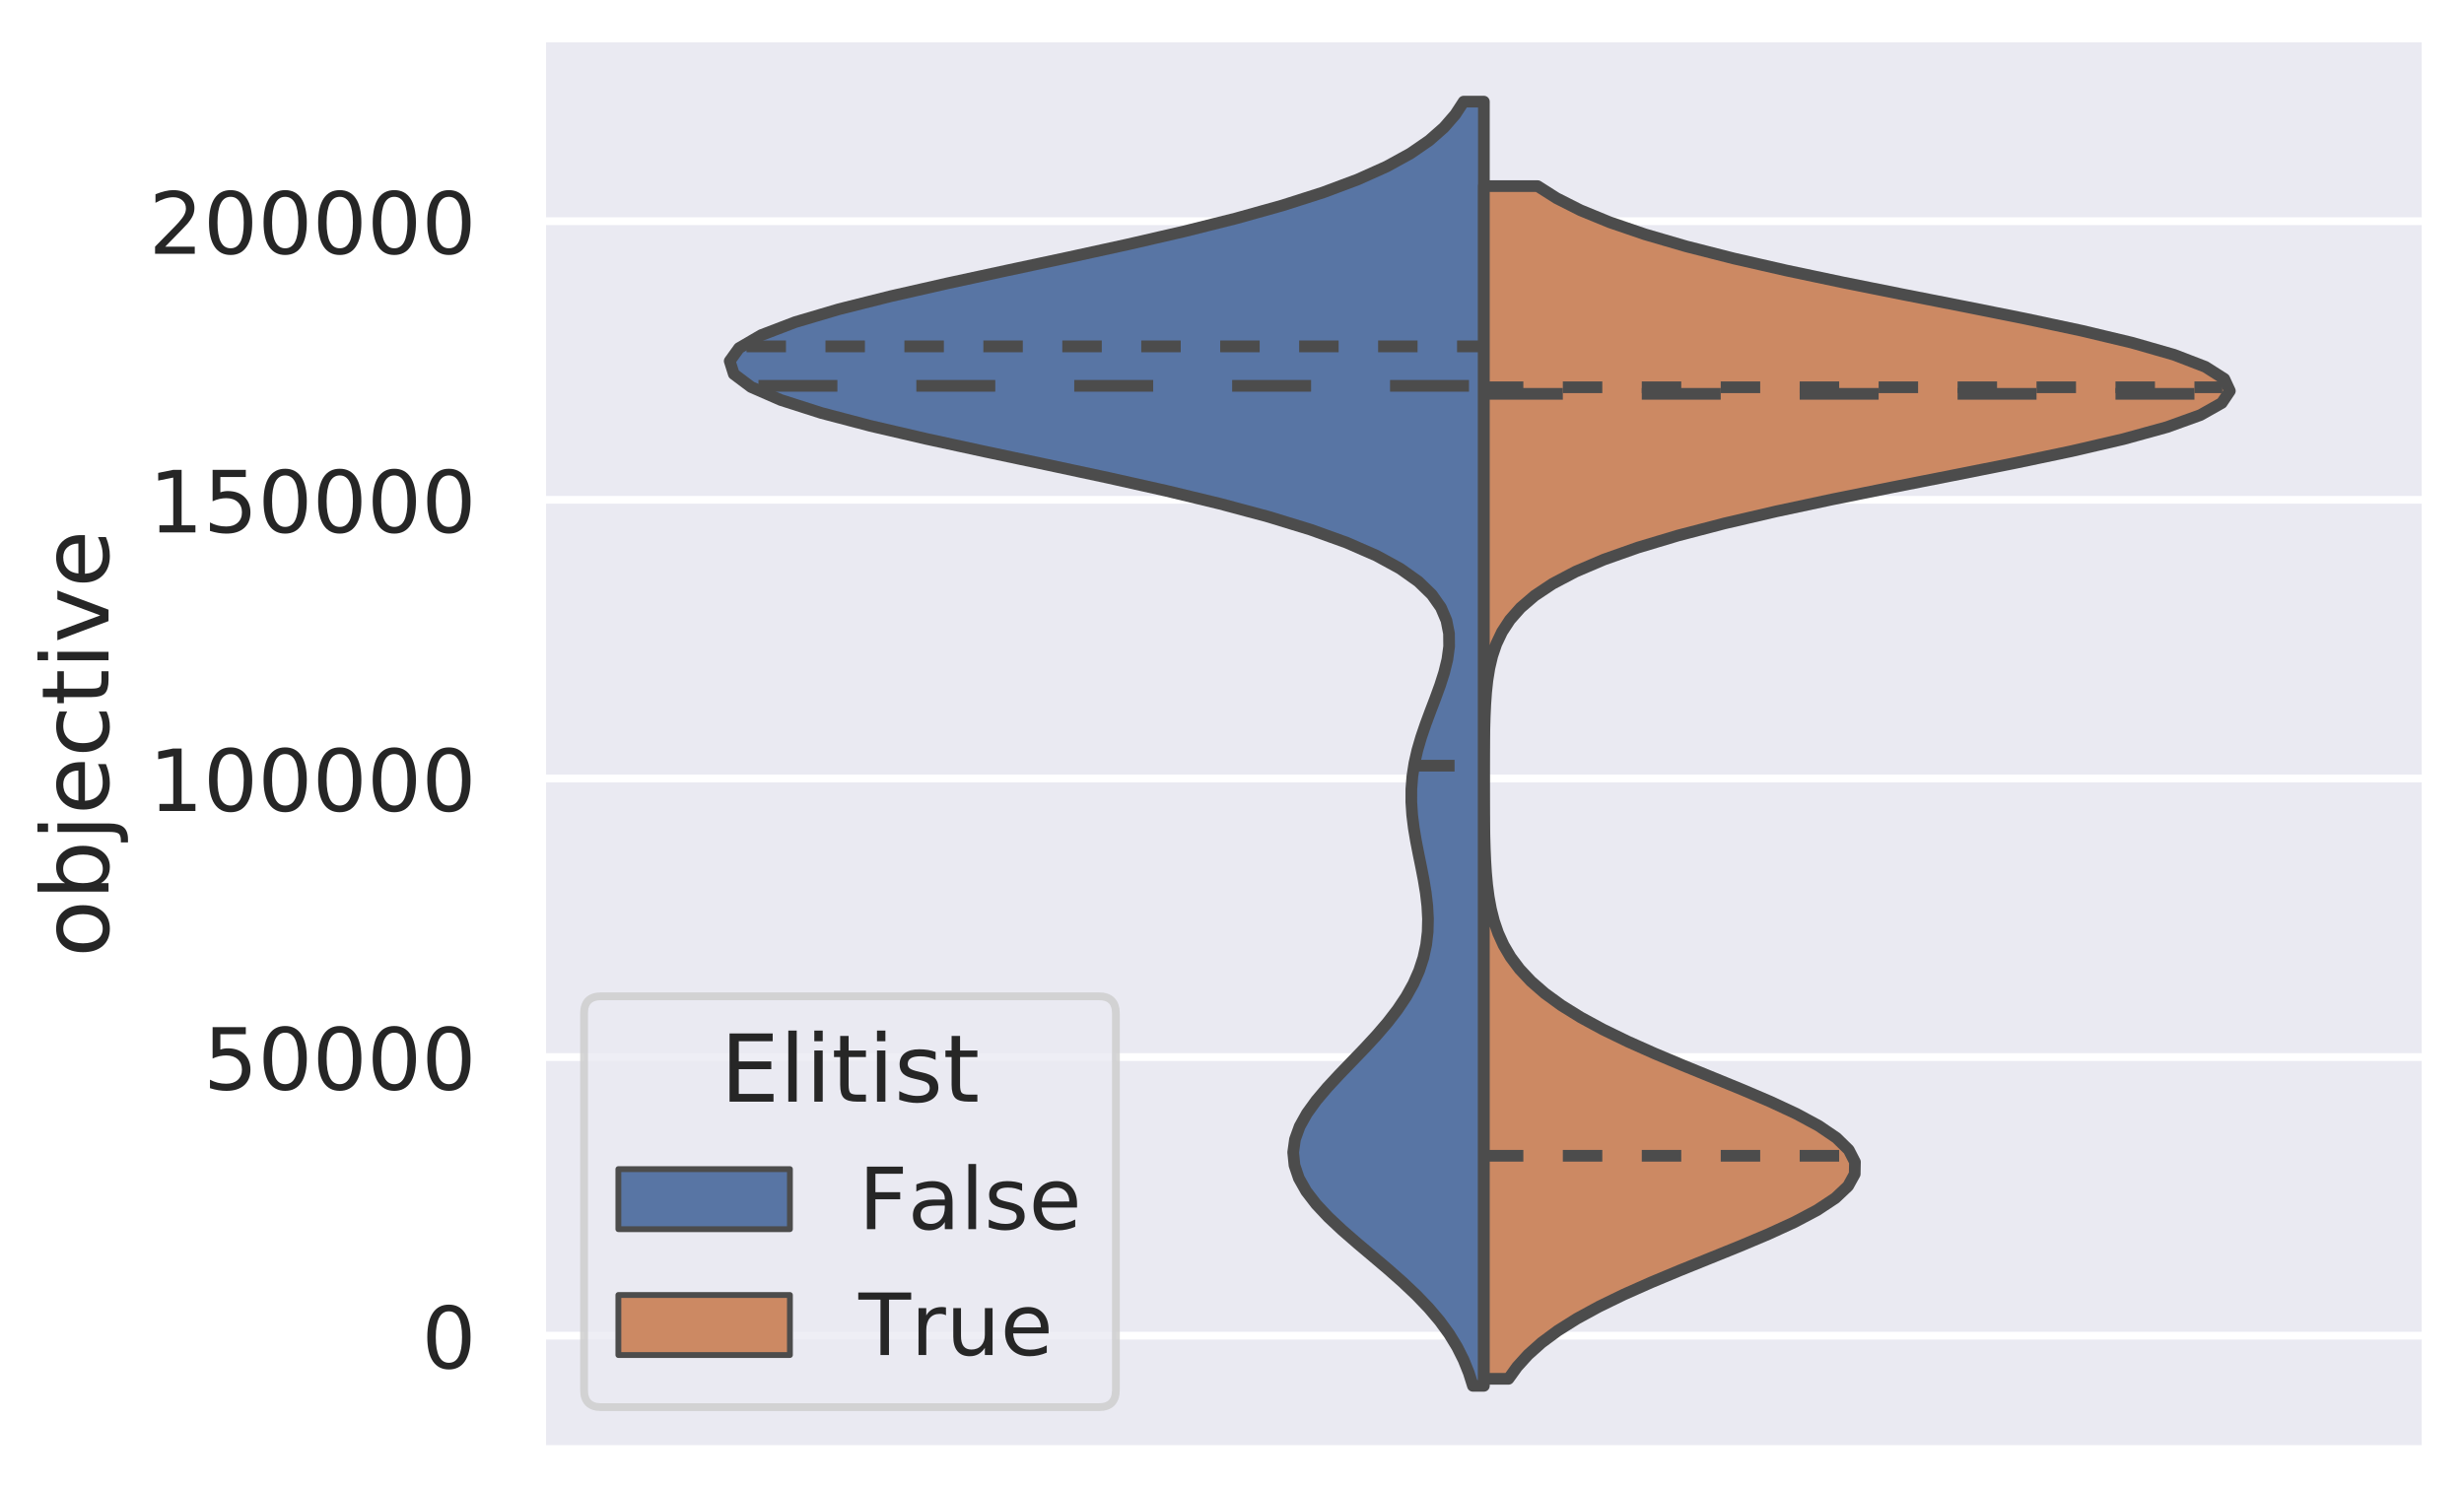 <?xml version="1.0" encoding="utf-8" standalone="no"?>
<!DOCTYPE svg PUBLIC "-//W3C//DTD SVG 1.1//EN"
  "http://www.w3.org/Graphics/SVG/1.1/DTD/svg11.dtd">
<!-- Created with matplotlib (https://matplotlib.org/) -->
<svg height="286.2pt" version="1.1" viewBox="0 0 474.009 286.2" width="474.009pt" xmlns="http://www.w3.org/2000/svg" xmlns:xlink="http://www.w3.org/1999/xlink">
 <defs>
  <style type="text/css">
*{stroke-linecap:butt;stroke-linejoin:round;}
  </style>
 </defs>
 <g id="figure_1">
  <g id="patch_1">
   <path d="M 0 286.2 
L 474.009 286.2 
L 474.009 0 
L 0 0 
z
" style="fill:#ffffff;"/>
  </g>
  <g id="axes_1">
   <g id="patch_2">
    <path d="M 104.109 279 
L 466.809 279 
L 466.809 7.2 
L 104.109 7.2 
z
" style="fill:#eaeaf2;"/>
   </g>
   <g id="matplotlib.axis_1">
    <g id="xtick_1"/>
   </g>
   <g id="matplotlib.axis_2">
    <g id="ytick_1">
     <g id="line2d_1">
      <path clip-path="url(#ped11168168)" d="M 104.109 256.998 
L 466.809 256.998 
" style="fill:none;stroke:#ffffff;stroke-linecap:round;stroke-width:1.5;"/>
     </g>
     <g id="text_1">
      <!-- 0 -->
      <defs>
       <path d="M 31.781 66.406 
Q 24.172 66.406 20.328 58.906 
Q 16.5 51.422 16.5 36.375 
Q 16.5 21.391 20.328 13.891 
Q 24.172 6.391 31.781 6.391 
Q 39.453 6.391 43.281 13.891 
Q 47.125 21.391 47.125 36.375 
Q 47.125 51.422 43.281 58.906 
Q 39.453 66.406 31.781 66.406 
z
M 31.781 74.219 
Q 44.047 74.219 50.516 64.516 
Q 56.984 54.828 56.984 36.375 
Q 56.984 17.969 50.516 8.266 
Q 44.047 -1.422 31.781 -1.422 
Q 19.531 -1.422 13.062 8.266 
Q 6.594 17.969 6.594 36.375 
Q 6.594 54.828 13.062 64.516 
Q 19.531 74.219 31.781 74.219 
z
" id="DejaVuSans-48"/>
      </defs>
      <g style="fill:#262626;" transform="translate(81.111 263.267)scale(0.165 -0.165)">
       <use xlink:href="#DejaVuSans-48"/>
      </g>
     </g>
    </g>
    <g id="ytick_2">
     <g id="line2d_2">
      <path clip-path="url(#ped11168168)" d="M 104.109 203.388 
L 466.809 203.388 
" style="fill:none;stroke:#ffffff;stroke-linecap:round;stroke-width:1.5;"/>
     </g>
     <g id="text_2">
      <!-- 50000 -->
      <defs>
       <path d="M 10.797 72.906 
L 49.516 72.906 
L 49.516 64.594 
L 19.828 64.594 
L 19.828 46.734 
Q 21.969 47.469 24.109 47.828 
Q 26.266 48.188 28.422 48.188 
Q 40.625 48.188 47.75 41.5 
Q 54.891 34.812 54.891 23.391 
Q 54.891 11.625 47.562 5.094 
Q 40.234 -1.422 26.906 -1.422 
Q 22.312 -1.422 17.547 -0.641 
Q 12.797 0.141 7.719 1.703 
L 7.719 11.625 
Q 12.109 9.234 16.797 8.062 
Q 21.484 6.891 26.703 6.891 
Q 35.156 6.891 40.078 11.328 
Q 45.016 15.766 45.016 23.391 
Q 45.016 31 40.078 35.438 
Q 35.156 39.891 26.703 39.891 
Q 22.75 39.891 18.812 39.016 
Q 14.891 38.141 10.797 36.281 
z
" id="DejaVuSans-53"/>
      </defs>
      <g style="fill:#262626;" transform="translate(39.119 209.657)scale(0.165 -0.165)">
       <use xlink:href="#DejaVuSans-53"/>
       <use x="63.623" xlink:href="#DejaVuSans-48"/>
       <use x="127.246" xlink:href="#DejaVuSans-48"/>
       <use x="190.869" xlink:href="#DejaVuSans-48"/>
       <use x="254.492" xlink:href="#DejaVuSans-48"/>
      </g>
     </g>
    </g>
    <g id="ytick_3">
     <g id="line2d_3">
      <path clip-path="url(#ped11168168)" d="M 104.109 149.778 
L 466.809 149.778 
" style="fill:none;stroke:#ffffff;stroke-linecap:round;stroke-width:1.5;"/>
     </g>
     <g id="text_3">
      <!-- 100000 -->
      <defs>
       <path d="M 12.406 8.297 
L 28.516 8.297 
L 28.516 63.922 
L 10.984 60.406 
L 10.984 69.391 
L 28.422 72.906 
L 38.281 72.906 
L 38.281 8.297 
L 54.391 8.297 
L 54.391 0 
L 12.406 0 
z
" id="DejaVuSans-49"/>
      </defs>
      <g style="fill:#262626;" transform="translate(28.621 156.047)scale(0.165 -0.165)">
       <use xlink:href="#DejaVuSans-49"/>
       <use x="63.623" xlink:href="#DejaVuSans-48"/>
       <use x="127.246" xlink:href="#DejaVuSans-48"/>
       <use x="190.869" xlink:href="#DejaVuSans-48"/>
       <use x="254.492" xlink:href="#DejaVuSans-48"/>
       <use x="318.115" xlink:href="#DejaVuSans-48"/>
      </g>
     </g>
    </g>
    <g id="ytick_4">
     <g id="line2d_4">
      <path clip-path="url(#ped11168168)" d="M 104.109 96.168 
L 466.809 96.168 
" style="fill:none;stroke:#ffffff;stroke-linecap:round;stroke-width:1.5;"/>
     </g>
     <g id="text_4">
      <!-- 150000 -->
      <g style="fill:#262626;" transform="translate(28.621 102.437)scale(0.165 -0.165)">
       <use xlink:href="#DejaVuSans-49"/>
       <use x="63.623" xlink:href="#DejaVuSans-53"/>
       <use x="127.246" xlink:href="#DejaVuSans-48"/>
       <use x="190.869" xlink:href="#DejaVuSans-48"/>
       <use x="254.492" xlink:href="#DejaVuSans-48"/>
       <use x="318.115" xlink:href="#DejaVuSans-48"/>
      </g>
     </g>
    </g>
    <g id="ytick_5">
     <g id="line2d_5">
      <path clip-path="url(#ped11168168)" d="M 104.109 42.558 
L 466.809 42.558 
" style="fill:none;stroke:#ffffff;stroke-linecap:round;stroke-width:1.5;"/>
     </g>
     <g id="text_5">
      <!-- 200000 -->
      <defs>
       <path d="M 19.188 8.297 
L 53.609 8.297 
L 53.609 0 
L 7.328 0 
L 7.328 8.297 
Q 12.938 14.109 22.625 23.891 
Q 32.328 33.688 34.812 36.531 
Q 39.547 41.844 41.422 45.531 
Q 43.312 49.219 43.312 52.781 
Q 43.312 58.594 39.234 62.25 
Q 35.156 65.922 28.609 65.922 
Q 23.969 65.922 18.812 64.312 
Q 13.672 62.703 7.812 59.422 
L 7.812 69.391 
Q 13.766 71.781 18.938 73 
Q 24.125 74.219 28.422 74.219 
Q 39.75 74.219 46.484 68.547 
Q 53.219 62.891 53.219 53.422 
Q 53.219 48.922 51.531 44.891 
Q 49.859 40.875 45.406 35.406 
Q 44.188 33.984 37.641 27.219 
Q 31.109 20.453 19.188 8.297 
z
" id="DejaVuSans-50"/>
      </defs>
      <g style="fill:#262626;" transform="translate(28.621 48.827)scale(0.165 -0.165)">
       <use xlink:href="#DejaVuSans-50"/>
       <use x="63.623" xlink:href="#DejaVuSans-48"/>
       <use x="127.246" xlink:href="#DejaVuSans-48"/>
       <use x="190.869" xlink:href="#DejaVuSans-48"/>
       <use x="254.492" xlink:href="#DejaVuSans-48"/>
       <use x="318.115" xlink:href="#DejaVuSans-48"/>
      </g>
     </g>
    </g>
    <g id="text_6">
     <!-- objective -->
     <defs>
      <path d="M 30.609 48.391 
Q 23.391 48.391 19.188 42.75 
Q 14.984 37.109 14.984 27.297 
Q 14.984 17.484 19.156 11.844 
Q 23.344 6.203 30.609 6.203 
Q 37.797 6.203 41.984 11.859 
Q 46.188 17.531 46.188 27.297 
Q 46.188 37.016 41.984 42.703 
Q 37.797 48.391 30.609 48.391 
z
M 30.609 56 
Q 42.328 56 49.016 48.375 
Q 55.719 40.766 55.719 27.297 
Q 55.719 13.875 49.016 6.219 
Q 42.328 -1.422 30.609 -1.422 
Q 18.844 -1.422 12.172 6.219 
Q 5.516 13.875 5.516 27.297 
Q 5.516 40.766 12.172 48.375 
Q 18.844 56 30.609 56 
z
" id="DejaVuSans-111"/>
      <path d="M 48.688 27.297 
Q 48.688 37.203 44.609 42.844 
Q 40.531 48.484 33.406 48.484 
Q 26.266 48.484 22.188 42.844 
Q 18.109 37.203 18.109 27.297 
Q 18.109 17.391 22.188 11.75 
Q 26.266 6.109 33.406 6.109 
Q 40.531 6.109 44.609 11.75 
Q 48.688 17.391 48.688 27.297 
z
M 18.109 46.391 
Q 20.953 51.266 25.266 53.625 
Q 29.594 56 35.594 56 
Q 45.562 56 51.781 48.094 
Q 58.016 40.188 58.016 27.297 
Q 58.016 14.406 51.781 6.484 
Q 45.562 -1.422 35.594 -1.422 
Q 29.594 -1.422 25.266 0.953 
Q 20.953 3.328 18.109 8.203 
L 18.109 0 
L 9.078 0 
L 9.078 75.984 
L 18.109 75.984 
z
" id="DejaVuSans-98"/>
      <path d="M 9.422 54.688 
L 18.406 54.688 
L 18.406 -0.984 
Q 18.406 -11.422 14.422 -16.109 
Q 10.453 -20.797 1.609 -20.797 
L -1.812 -20.797 
L -1.812 -13.188 
L 0.594 -13.188 
Q 5.719 -13.188 7.562 -10.812 
Q 9.422 -8.453 9.422 -0.984 
z
M 9.422 75.984 
L 18.406 75.984 
L 18.406 64.594 
L 9.422 64.594 
z
" id="DejaVuSans-106"/>
      <path d="M 56.203 29.594 
L 56.203 25.203 
L 14.891 25.203 
Q 15.484 15.922 20.484 11.062 
Q 25.484 6.203 34.422 6.203 
Q 39.594 6.203 44.453 7.469 
Q 49.312 8.734 54.109 11.281 
L 54.109 2.781 
Q 49.266 0.734 44.188 -0.344 
Q 39.109 -1.422 33.891 -1.422 
Q 20.797 -1.422 13.156 6.188 
Q 5.516 13.812 5.516 26.812 
Q 5.516 40.234 12.766 48.109 
Q 20.016 56 32.328 56 
Q 43.359 56 49.781 48.891 
Q 56.203 41.797 56.203 29.594 
z
M 47.219 32.234 
Q 47.125 39.594 43.094 43.984 
Q 39.062 48.391 32.422 48.391 
Q 24.906 48.391 20.391 44.141 
Q 15.875 39.891 15.188 32.172 
z
" id="DejaVuSans-101"/>
      <path d="M 48.781 52.594 
L 48.781 44.188 
Q 44.969 46.297 41.141 47.344 
Q 37.312 48.391 33.406 48.391 
Q 24.656 48.391 19.812 42.844 
Q 14.984 37.312 14.984 27.297 
Q 14.984 17.281 19.812 11.734 
Q 24.656 6.203 33.406 6.203 
Q 37.312 6.203 41.141 7.25 
Q 44.969 8.297 48.781 10.406 
L 48.781 2.094 
Q 45.016 0.344 40.984 -0.531 
Q 36.969 -1.422 32.422 -1.422 
Q 20.062 -1.422 12.781 6.344 
Q 5.516 14.109 5.516 27.297 
Q 5.516 40.672 12.859 48.328 
Q 20.219 56 33.016 56 
Q 37.156 56 41.109 55.141 
Q 45.062 54.297 48.781 52.594 
z
" id="DejaVuSans-99"/>
      <path d="M 18.312 70.219 
L 18.312 54.688 
L 36.812 54.688 
L 36.812 47.703 
L 18.312 47.703 
L 18.312 18.016 
Q 18.312 11.328 20.141 9.422 
Q 21.969 7.516 27.594 7.516 
L 36.812 7.516 
L 36.812 0 
L 27.594 0 
Q 17.188 0 13.234 3.875 
Q 9.281 7.766 9.281 18.016 
L 9.281 47.703 
L 2.688 47.703 
L 2.688 54.688 
L 9.281 54.688 
L 9.281 70.219 
z
" id="DejaVuSans-116"/>
      <path d="M 9.422 54.688 
L 18.406 54.688 
L 18.406 0 
L 9.422 0 
z
M 9.422 75.984 
L 18.406 75.984 
L 18.406 64.594 
L 9.422 64.594 
z
" id="DejaVuSans-105"/>
      <path d="M 2.984 54.688 
L 12.5 54.688 
L 29.594 8.797 
L 46.688 54.688 
L 56.203 54.688 
L 35.688 0 
L 23.484 0 
z
" id="DejaVuSans-118"/>
     </defs>
     <g style="fill:#262626;" transform="translate(20.877 184.2)rotate(-90)scale(0.18 -0.18)">
      <use xlink:href="#DejaVuSans-111"/>
      <use x="61.182" xlink:href="#DejaVuSans-98"/>
      <use x="124.658" xlink:href="#DejaVuSans-106"/>
      <use x="152.441" xlink:href="#DejaVuSans-101"/>
      <use x="213.965" xlink:href="#DejaVuSans-99"/>
      <use x="268.945" xlink:href="#DejaVuSans-116"/>
      <use x="308.154" xlink:href="#DejaVuSans-105"/>
      <use x="335.938" xlink:href="#DejaVuSans-118"/>
      <use x="395.117" xlink:href="#DejaVuSans-101"/>
     </g>
    </g>
   </g>
   <g id="PolyCollection_1">
    <defs>
     <path d="M 285.459 -19.555 
L 283.347 -19.555 
L 282.561 -22.05 
L 281.557 -24.546 
L 280.304 -27.042 
L 278.776 -29.538 
L 276.956 -32.034 
L 274.842 -34.53 
L 272.449 -37.026 
L 269.81 -39.521 
L 266.981 -42.017 
L 264.04 -44.513 
L 261.08 -47.009 
L 258.211 -49.505 
L 255.548 -52.001 
L 253.204 -54.497 
L 251.283 -56.993 
L 249.87 -59.488 
L 249.025 -61.984 
L 248.776 -64.48 
L 249.12 -66.976 
L 250.022 -69.472 
L 251.419 -71.968 
L 253.224 -74.464 
L 255.337 -76.96 
L 257.651 -79.455 
L 260.059 -81.951 
L 262.462 -84.447 
L 264.771 -86.943 
L 266.916 -89.439 
L 268.841 -91.935 
L 270.509 -94.431 
L 271.898 -96.926 
L 272.999 -99.422 
L 273.814 -101.918 
L 274.357 -104.414 
L 274.646 -106.91 
L 274.709 -109.406 
L 274.576 -111.902 
L 274.285 -114.398 
L 273.876 -116.893 
L 273.394 -119.389 
L 272.885 -121.885 
L 272.398 -124.381 
L 271.977 -126.877 
L 271.667 -129.373 
L 271.502 -131.869 
L 271.509 -134.364 
L 271.705 -136.86 
L 272.093 -139.356 
L 272.662 -141.852 
L 273.391 -144.348 
L 274.242 -146.844 
L 275.17 -149.34 
L 276.121 -151.836 
L 277.03 -154.331 
L 277.827 -156.827 
L 278.437 -159.323 
L 278.774 -161.819 
L 278.749 -164.315 
L 278.259 -166.811 
L 277.195 -169.307 
L 275.439 -171.802 
L 272.866 -174.298 
L 269.353 -176.794 
L 264.785 -179.29 
L 259.068 -181.786 
L 252.143 -184.282 
L 243.999 -186.778 
L 234.693 -189.274 
L 224.355 -191.769 
L 213.2 -194.265 
L 201.53 -196.761 
L 189.721 -199.257 
L 178.211 -201.753 
L 167.472 -204.249 
L 157.985 -206.745 
L 150.197 -209.24 
L 144.494 -211.736 
L 141.165 -214.232 
L 140.379 -216.728 
L 142.173 -219.224 
L 146.445 -221.72 
L 152.968 -224.216 
L 161.409 -226.712 
L 171.353 -229.207 
L 182.344 -231.703 
L 193.91 -234.199 
L 205.604 -236.695 
L 217.025 -239.191 
L 227.841 -241.687 
L 237.797 -244.183 
L 246.725 -246.679 
L 254.533 -249.174 
L 261.201 -251.67 
L 266.766 -254.166 
L 271.308 -256.662 
L 274.936 -259.158 
L 277.772 -261.654 
L 279.943 -264.15 
L 281.572 -266.645 
L 285.459 -266.645 
L 285.459 -266.645 
L 285.459 -264.15 
L 285.459 -261.654 
L 285.459 -259.158 
L 285.459 -256.662 
L 285.459 -254.166 
L 285.459 -251.67 
L 285.459 -249.174 
L 285.459 -246.679 
L 285.459 -244.183 
L 285.459 -241.687 
L 285.459 -239.191 
L 285.459 -236.695 
L 285.459 -234.199 
L 285.459 -231.703 
L 285.459 -229.207 
L 285.459 -226.712 
L 285.459 -224.216 
L 285.459 -221.72 
L 285.459 -219.224 
L 285.459 -216.728 
L 285.459 -214.232 
L 285.459 -211.736 
L 285.459 -209.24 
L 285.459 -206.745 
L 285.459 -204.249 
L 285.459 -201.753 
L 285.459 -199.257 
L 285.459 -196.761 
L 285.459 -194.265 
L 285.459 -191.769 
L 285.459 -189.274 
L 285.459 -186.778 
L 285.459 -184.282 
L 285.459 -181.786 
L 285.459 -179.29 
L 285.459 -176.794 
L 285.459 -174.298 
L 285.459 -171.802 
L 285.459 -169.307 
L 285.459 -166.811 
L 285.459 -164.315 
L 285.459 -161.819 
L 285.459 -159.323 
L 285.459 -156.827 
L 285.459 -154.331 
L 285.459 -151.836 
L 285.459 -149.34 
L 285.459 -146.844 
L 285.459 -144.348 
L 285.459 -141.852 
L 285.459 -139.356 
L 285.459 -136.86 
L 285.459 -134.364 
L 285.459 -131.869 
L 285.459 -129.373 
L 285.459 -126.877 
L 285.459 -124.381 
L 285.459 -121.885 
L 285.459 -119.389 
L 285.459 -116.893 
L 285.459 -114.398 
L 285.459 -111.902 
L 285.459 -109.406 
L 285.459 -106.91 
L 285.459 -104.414 
L 285.459 -101.918 
L 285.459 -99.422 
L 285.459 -96.926 
L 285.459 -94.431 
L 285.459 -91.935 
L 285.459 -89.439 
L 285.459 -86.943 
L 285.459 -84.447 
L 285.459 -81.951 
L 285.459 -79.455 
L 285.459 -76.96 
L 285.459 -74.464 
L 285.459 -71.968 
L 285.459 -69.472 
L 285.459 -66.976 
L 285.459 -64.48 
L 285.459 -61.984 
L 285.459 -59.488 
L 285.459 -56.993 
L 285.459 -54.497 
L 285.459 -52.001 
L 285.459 -49.505 
L 285.459 -47.009 
L 285.459 -44.513 
L 285.459 -42.017 
L 285.459 -39.521 
L 285.459 -37.026 
L 285.459 -34.53 
L 285.459 -32.034 
L 285.459 -29.538 
L 285.459 -27.042 
L 285.459 -24.546 
L 285.459 -22.05 
L 285.459 -19.555 
z
" id="m6e18e30ff2" style="stroke:#4c4c4c;stroke-width:2.25;"/>
    </defs>
    <g clip-path="url(#ped11168168)">
     <use style="fill:#5875a4;stroke:#4c4c4c;stroke-width:2.25;" x="0" xlink:href="#m6e18e30ff2" y="286.2"/>
    </g>
   </g>
   <g id="PolyCollection_2">
    <defs>
     <path d="M 290.188 -20.902 
L 285.459 -20.902 
L 285.459 -23.221 
L 285.459 -25.539 
L 285.459 -27.857 
L 285.459 -30.175 
L 285.459 -32.493 
L 285.459 -34.811 
L 285.459 -37.129 
L 285.459 -39.447 
L 285.459 -41.765 
L 285.459 -44.083 
L 285.459 -46.401 
L 285.459 -48.719 
L 285.459 -51.037 
L 285.459 -53.355 
L 285.459 -55.673 
L 285.459 -57.991 
L 285.459 -60.309 
L 285.459 -62.627 
L 285.459 -64.945 
L 285.459 -67.263 
L 285.459 -69.581 
L 285.459 -71.899 
L 285.459 -74.217 
L 285.459 -76.535 
L 285.459 -78.853 
L 285.459 -81.171 
L 285.459 -83.489 
L 285.459 -85.807 
L 285.459 -88.125 
L 285.459 -90.443 
L 285.459 -92.761 
L 285.459 -95.079 
L 285.459 -97.398 
L 285.459 -99.716 
L 285.459 -102.034 
L 285.459 -104.352 
L 285.459 -106.67 
L 285.459 -108.988 
L 285.459 -111.306 
L 285.459 -113.624 
L 285.459 -115.942 
L 285.459 -118.26 
L 285.459 -120.578 
L 285.459 -122.896 
L 285.459 -125.214 
L 285.459 -127.532 
L 285.459 -129.85 
L 285.459 -132.168 
L 285.459 -134.486 
L 285.459 -136.804 
L 285.459 -139.122 
L 285.459 -141.44 
L 285.459 -143.758 
L 285.459 -146.076 
L 285.459 -148.394 
L 285.459 -150.712 
L 285.459 -153.03 
L 285.459 -155.348 
L 285.459 -157.666 
L 285.459 -159.984 
L 285.459 -162.302 
L 285.459 -164.62 
L 285.459 -166.938 
L 285.459 -169.256 
L 285.459 -171.574 
L 285.459 -173.893 
L 285.459 -176.211 
L 285.459 -178.529 
L 285.459 -180.847 
L 285.459 -183.165 
L 285.459 -185.483 
L 285.459 -187.801 
L 285.459 -190.119 
L 285.459 -192.437 
L 285.459 -194.755 
L 285.459 -197.073 
L 285.459 -199.391 
L 285.459 -201.709 
L 285.459 -204.027 
L 285.459 -206.345 
L 285.459 -208.663 
L 285.459 -210.981 
L 285.459 -213.299 
L 285.459 -215.617 
L 285.459 -217.935 
L 285.459 -220.253 
L 285.459 -222.571 
L 285.459 -224.889 
L 285.459 -227.207 
L 285.459 -229.525 
L 285.459 -231.843 
L 285.459 -234.161 
L 285.459 -236.479 
L 285.459 -238.797 
L 285.459 -241.115 
L 285.459 -243.433 
L 285.459 -245.751 
L 285.459 -248.07 
L 285.459 -250.388 
L 295.798 -250.388 
L 295.798 -250.388 
L 299.443 -248.07 
L 304.028 -245.751 
L 309.667 -243.433 
L 316.442 -241.115 
L 324.39 -238.797 
L 333.486 -236.479 
L 343.625 -234.161 
L 354.62 -231.843 
L 366.194 -229.525 
L 377.985 -227.207 
L 389.565 -224.889 
L 400.458 -222.571 
L 410.173 -220.253 
L 418.243 -217.935 
L 424.257 -215.617 
L 427.897 -213.299 
L 428.967 -210.981 
L 427.408 -208.663 
L 423.305 -206.345 
L 416.88 -204.027 
L 408.47 -201.709 
L 398.499 -199.391 
L 387.441 -197.073 
L 375.788 -194.755 
L 364.007 -192.437 
L 352.517 -190.119 
L 341.664 -187.801 
L 331.709 -185.483 
L 322.823 -183.165 
L 315.094 -180.847 
L 308.535 -178.529 
L 303.101 -176.211 
L 298.7 -173.893 
L 295.216 -171.574 
L 292.518 -169.256 
L 290.472 -166.938 
L 288.955 -164.62 
L 287.852 -162.302 
L 287.068 -159.984 
L 286.521 -157.666 
L 286.147 -155.348 
L 285.897 -153.03 
L 285.733 -150.712 
L 285.627 -148.394 
L 285.561 -146.076 
L 285.52 -143.758 
L 285.497 -141.44 
L 285.484 -139.122 
L 285.479 -136.804 
L 285.48 -134.486 
L 285.488 -132.168 
L 285.503 -129.85 
L 285.53 -127.532 
L 285.571 -125.214 
L 285.636 -122.896 
L 285.734 -120.578 
L 285.879 -118.26 
L 286.091 -115.942 
L 286.394 -113.624 
L 286.819 -111.306 
L 287.404 -108.988 
L 288.196 -106.67 
L 289.246 -104.352 
L 290.61 -102.034 
L 292.35 -99.716 
L 294.522 -97.398 
L 297.18 -95.079 
L 300.363 -92.761 
L 304.092 -90.443 
L 308.361 -88.125 
L 313.132 -85.807 
L 318.332 -83.489 
L 323.847 -81.171 
L 329.526 -78.853 
L 335.182 -76.535 
L 340.607 -74.217 
L 345.577 -71.899 
L 349.871 -69.581 
L 353.285 -67.263 
L 355.65 -64.945 
L 356.842 -62.627 
L 356.799 -60.309 
L 355.519 -57.991 
L 353.067 -55.673 
L 349.565 -53.355 
L 345.183 -51.037 
L 340.128 -48.719 
L 334.625 -46.401 
L 328.9 -44.083 
L 323.167 -41.765 
L 317.614 -39.447 
L 312.396 -37.129 
L 307.626 -34.811 
L 303.378 -32.493 
L 299.688 -30.175 
L 296.557 -27.857 
L 293.961 -25.539 
L 291.857 -23.221 
L 290.188 -20.902 
z
" id="m5432212158" style="stroke:#4c4c4c;stroke-width:2.25;"/>
    </defs>
    <g clip-path="url(#ped11168168)">
     <use style="fill:#cc8963;stroke:#4c4c4c;stroke-width:2.25;" x="0" xlink:href="#m5432212158" y="286.2"/>
    </g>
   </g>
   <g id="patch_3">
    <path clip-path="url(#ped11168168)" d="M 285.459 256.998 
L 285.459 256.998 
L 285.459 256.998 
L 285.459 256.998 
z
" style="fill:#5875a4;stroke:#4c4c4c;stroke-linejoin:miter;stroke-width:1.125;"/>
   </g>
   <g id="patch_4">
    <path clip-path="url(#ped11168168)" d="M 285.459 256.998 
L 285.459 256.998 
L 285.459 256.998 
L 285.459 256.998 
z
" style="fill:#cc8963;stroke:#4c4c4c;stroke-linejoin:miter;stroke-width:1.125;"/>
   </g>
   <g id="line2d_6">
    <path clip-path="url(#ped11168168)" d="M 272.227 147.327 
L 285.459 147.327 
" style="fill:none;stroke:#4c4c4c;stroke-dasharray:7.594,7.594;stroke-dashoffset:0;stroke-width:2.25;"/>
   </g>
   <g id="line2d_7">
    <path clip-path="url(#ped11168168)" d="M 145.904 74.239 
L 285.459 74.239 
" style="fill:none;stroke:#4c4c4c;stroke-dasharray:15.188,15.188;stroke-dashoffset:0;stroke-width:2.25;"/>
   </g>
   <g id="line2d_8">
    <path clip-path="url(#ped11168168)" d="M 143.606 66.646 
L 285.459 66.646 
" style="fill:none;stroke:#4c4c4c;stroke-dasharray:7.594,7.594;stroke-dashoffset:0;stroke-width:2.25;"/>
   </g>
   <g id="line2d_9">
    <path clip-path="url(#ped11168168)" d="M 285.459 222.386 
L 354.948 222.386 
" style="fill:none;stroke:#4c4c4c;stroke-dasharray:7.594,7.594;stroke-dashoffset:0;stroke-width:2.25;"/>
   </g>
   <g id="line2d_10">
    <path clip-path="url(#ped11168168)" d="M 285.459 75.774 
L 427.531 75.774 
" style="fill:none;stroke:#4c4c4c;stroke-dasharray:15.188,15.188;stroke-dashoffset:0;stroke-width:2.25;"/>
   </g>
   <g id="line2d_11">
    <path clip-path="url(#ped11168168)" d="M 285.459 74.515 
L 427.531 74.515 
" style="fill:none;stroke:#4c4c4c;stroke-dasharray:7.594,7.594;stroke-dashoffset:0;stroke-width:2.25;"/>
   </g>
   <g id="patch_5">
    <path d="M 104.109 279 
L 104.109 7.2 
" style="fill:none;stroke:#ffffff;stroke-linecap:square;stroke-linejoin:miter;stroke-width:1.875;"/>
   </g>
   <g id="patch_6">
    <path d="M 466.809 279 
L 466.809 7.2 
" style="fill:none;stroke:#ffffff;stroke-linecap:square;stroke-linejoin:miter;stroke-width:1.875;"/>
   </g>
   <g id="patch_7">
    <path d="M 104.109 279 
L 466.809 279 
" style="fill:none;stroke:#ffffff;stroke-linecap:square;stroke-linejoin:miter;stroke-width:1.875;"/>
   </g>
   <g id="patch_8">
    <path d="M 104.109 7.2 
L 466.809 7.2 
" style="fill:none;stroke:#ffffff;stroke-linecap:square;stroke-linejoin:miter;stroke-width:1.875;"/>
   </g>
   <g id="legend_1">
    <g id="patch_9">
     <path d="M 115.659 270.75 
L 211.37 270.75 
Q 214.67 270.75 214.67 267.45 
L 214.67 194.992 
Q 214.67 191.692 211.37 191.692 
L 115.659 191.692 
Q 112.359 191.692 112.359 194.992 
L 112.359 267.45 
Q 112.359 270.75 115.659 270.75 
z
" style="fill:#eaeaf2;opacity:0.8;stroke:#cccccc;stroke-linejoin:miter;stroke-width:1.5;"/>
    </g>
    <g id="text_7">
     <!-- Elitist -->
     <defs>
      <path d="M 9.812 72.906 
L 55.906 72.906 
L 55.906 64.594 
L 19.672 64.594 
L 19.672 43.016 
L 54.391 43.016 
L 54.391 34.719 
L 19.672 34.719 
L 19.672 8.297 
L 56.781 8.297 
L 56.781 0 
L 9.812 0 
z
" id="DejaVuSans-69"/>
      <path d="M 9.422 75.984 
L 18.406 75.984 
L 18.406 0 
L 9.422 0 
z
" id="DejaVuSans-108"/>
      <path d="M 44.281 53.078 
L 44.281 44.578 
Q 40.484 46.531 36.375 47.5 
Q 32.281 48.484 27.875 48.484 
Q 21.188 48.484 17.844 46.438 
Q 14.5 44.391 14.5 40.281 
Q 14.5 37.156 16.891 35.375 
Q 19.281 33.594 26.516 31.984 
L 29.594 31.297 
Q 39.156 29.25 43.188 25.516 
Q 47.219 21.781 47.219 15.094 
Q 47.219 7.469 41.188 3.016 
Q 35.156 -1.422 24.609 -1.422 
Q 20.219 -1.422 15.453 -0.562 
Q 10.688 0.297 5.422 2 
L 5.422 11.281 
Q 10.406 8.688 15.234 7.391 
Q 20.062 6.109 24.812 6.109 
Q 31.156 6.109 34.562 8.281 
Q 37.984 10.453 37.984 14.406 
Q 37.984 18.062 35.516 20.016 
Q 33.062 21.969 24.703 23.781 
L 21.578 24.516 
Q 13.234 26.266 9.516 29.906 
Q 5.812 33.547 5.812 39.891 
Q 5.812 47.609 11.281 51.797 
Q 16.75 56 26.812 56 
Q 31.781 56 36.172 55.266 
Q 40.578 54.547 44.281 53.078 
z
" id="DejaVuSans-115"/>
     </defs>
     <g style="fill:#262626;" transform="translate(138.582 211.969)scale(0.18 -0.18)">
      <use xlink:href="#DejaVuSans-69"/>
      <use x="63.184" xlink:href="#DejaVuSans-108"/>
      <use x="90.967" xlink:href="#DejaVuSans-105"/>
      <use x="118.75" xlink:href="#DejaVuSans-116"/>
      <use x="157.959" xlink:href="#DejaVuSans-105"/>
      <use x="185.742" xlink:href="#DejaVuSans-115"/>
      <use x="237.842" xlink:href="#DejaVuSans-116"/>
     </g>
    </g>
    <g id="patch_10">
     <path d="M 118.959 236.5 
L 151.959 236.5 
L 151.959 224.95 
L 118.959 224.95 
z
" style="fill:#5875a4;stroke:#4c4c4c;stroke-linejoin:miter;stroke-width:1.125;"/>
    </g>
    <g id="text_8">
     <!-- False -->
     <defs>
      <path d="M 9.812 72.906 
L 51.703 72.906 
L 51.703 64.594 
L 19.672 64.594 
L 19.672 43.109 
L 48.578 43.109 
L 48.578 34.812 
L 19.672 34.812 
L 19.672 0 
L 9.812 0 
z
" id="DejaVuSans-70"/>
      <path d="M 34.281 27.484 
Q 23.391 27.484 19.188 25 
Q 14.984 22.516 14.984 16.5 
Q 14.984 11.719 18.141 8.906 
Q 21.297 6.109 26.703 6.109 
Q 34.188 6.109 38.703 11.406 
Q 43.219 16.703 43.219 25.484 
L 43.219 27.484 
z
M 52.203 31.203 
L 52.203 0 
L 43.219 0 
L 43.219 8.297 
Q 40.141 3.328 35.547 0.953 
Q 30.953 -1.422 24.312 -1.422 
Q 15.922 -1.422 10.953 3.297 
Q 6 8.016 6 15.922 
Q 6 25.141 12.172 29.828 
Q 18.359 34.516 30.609 34.516 
L 43.219 34.516 
L 43.219 35.406 
Q 43.219 41.609 39.141 45 
Q 35.062 48.391 27.688 48.391 
Q 23 48.391 18.547 47.266 
Q 14.109 46.141 10.016 43.891 
L 10.016 52.203 
Q 14.938 54.109 19.578 55.047 
Q 24.219 56 28.609 56 
Q 40.484 56 46.344 49.844 
Q 52.203 43.703 52.203 31.203 
z
" id="DejaVuSans-97"/>
     </defs>
     <g style="fill:#262626;" transform="translate(165.159 236.5)scale(0.165 -0.165)">
      <use xlink:href="#DejaVuSans-70"/>
      <use x="57.379" xlink:href="#DejaVuSans-97"/>
      <use x="118.658" xlink:href="#DejaVuSans-108"/>
      <use x="146.441" xlink:href="#DejaVuSans-115"/>
      <use x="198.541" xlink:href="#DejaVuSans-101"/>
     </g>
    </g>
    <g id="patch_11">
     <path d="M 118.959 260.719 
L 151.959 260.719 
L 151.959 249.169 
L 118.959 249.169 
z
" style="fill:#cc8963;stroke:#4c4c4c;stroke-linejoin:miter;stroke-width:1.125;"/>
    </g>
    <g id="text_9">
     <!-- True -->
     <defs>
      <path d="M -0.297 72.906 
L 61.375 72.906 
L 61.375 64.594 
L 35.5 64.594 
L 35.5 0 
L 25.594 0 
L 25.594 64.594 
L -0.297 64.594 
z
" id="DejaVuSans-84"/>
      <path d="M 41.109 46.297 
Q 39.594 47.172 37.812 47.578 
Q 36.031 48 33.891 48 
Q 26.266 48 22.188 43.047 
Q 18.109 38.094 18.109 28.812 
L 18.109 0 
L 9.078 0 
L 9.078 54.688 
L 18.109 54.688 
L 18.109 46.188 
Q 20.953 51.172 25.484 53.578 
Q 30.031 56 36.531 56 
Q 37.453 56 38.578 55.875 
Q 39.703 55.766 41.062 55.516 
z
" id="DejaVuSans-114"/>
      <path d="M 8.5 21.578 
L 8.5 54.688 
L 17.484 54.688 
L 17.484 21.922 
Q 17.484 14.156 20.5 10.266 
Q 23.531 6.391 29.594 6.391 
Q 36.859 6.391 41.078 11.031 
Q 45.312 15.672 45.312 23.688 
L 45.312 54.688 
L 54.297 54.688 
L 54.297 0 
L 45.312 0 
L 45.312 8.406 
Q 42.047 3.422 37.719 1 
Q 33.406 -1.422 27.688 -1.422 
Q 18.266 -1.422 13.375 4.438 
Q 8.5 10.297 8.5 21.578 
z
M 31.109 56 
z
" id="DejaVuSans-117"/>
     </defs>
     <g style="fill:#262626;" transform="translate(165.159 260.719)scale(0.165 -0.165)">
      <use xlink:href="#DejaVuSans-84"/>
      <use x="60.865" xlink:href="#DejaVuSans-114"/>
      <use x="101.979" xlink:href="#DejaVuSans-117"/>
      <use x="165.357" xlink:href="#DejaVuSans-101"/>
     </g>
    </g>
   </g>
  </g>
 </g>
 <defs>
  <clipPath id="ped11168168">
   <rect height="271.8" width="362.7" x="104.109" y="7.2"/>
  </clipPath>
 </defs>
</svg>
